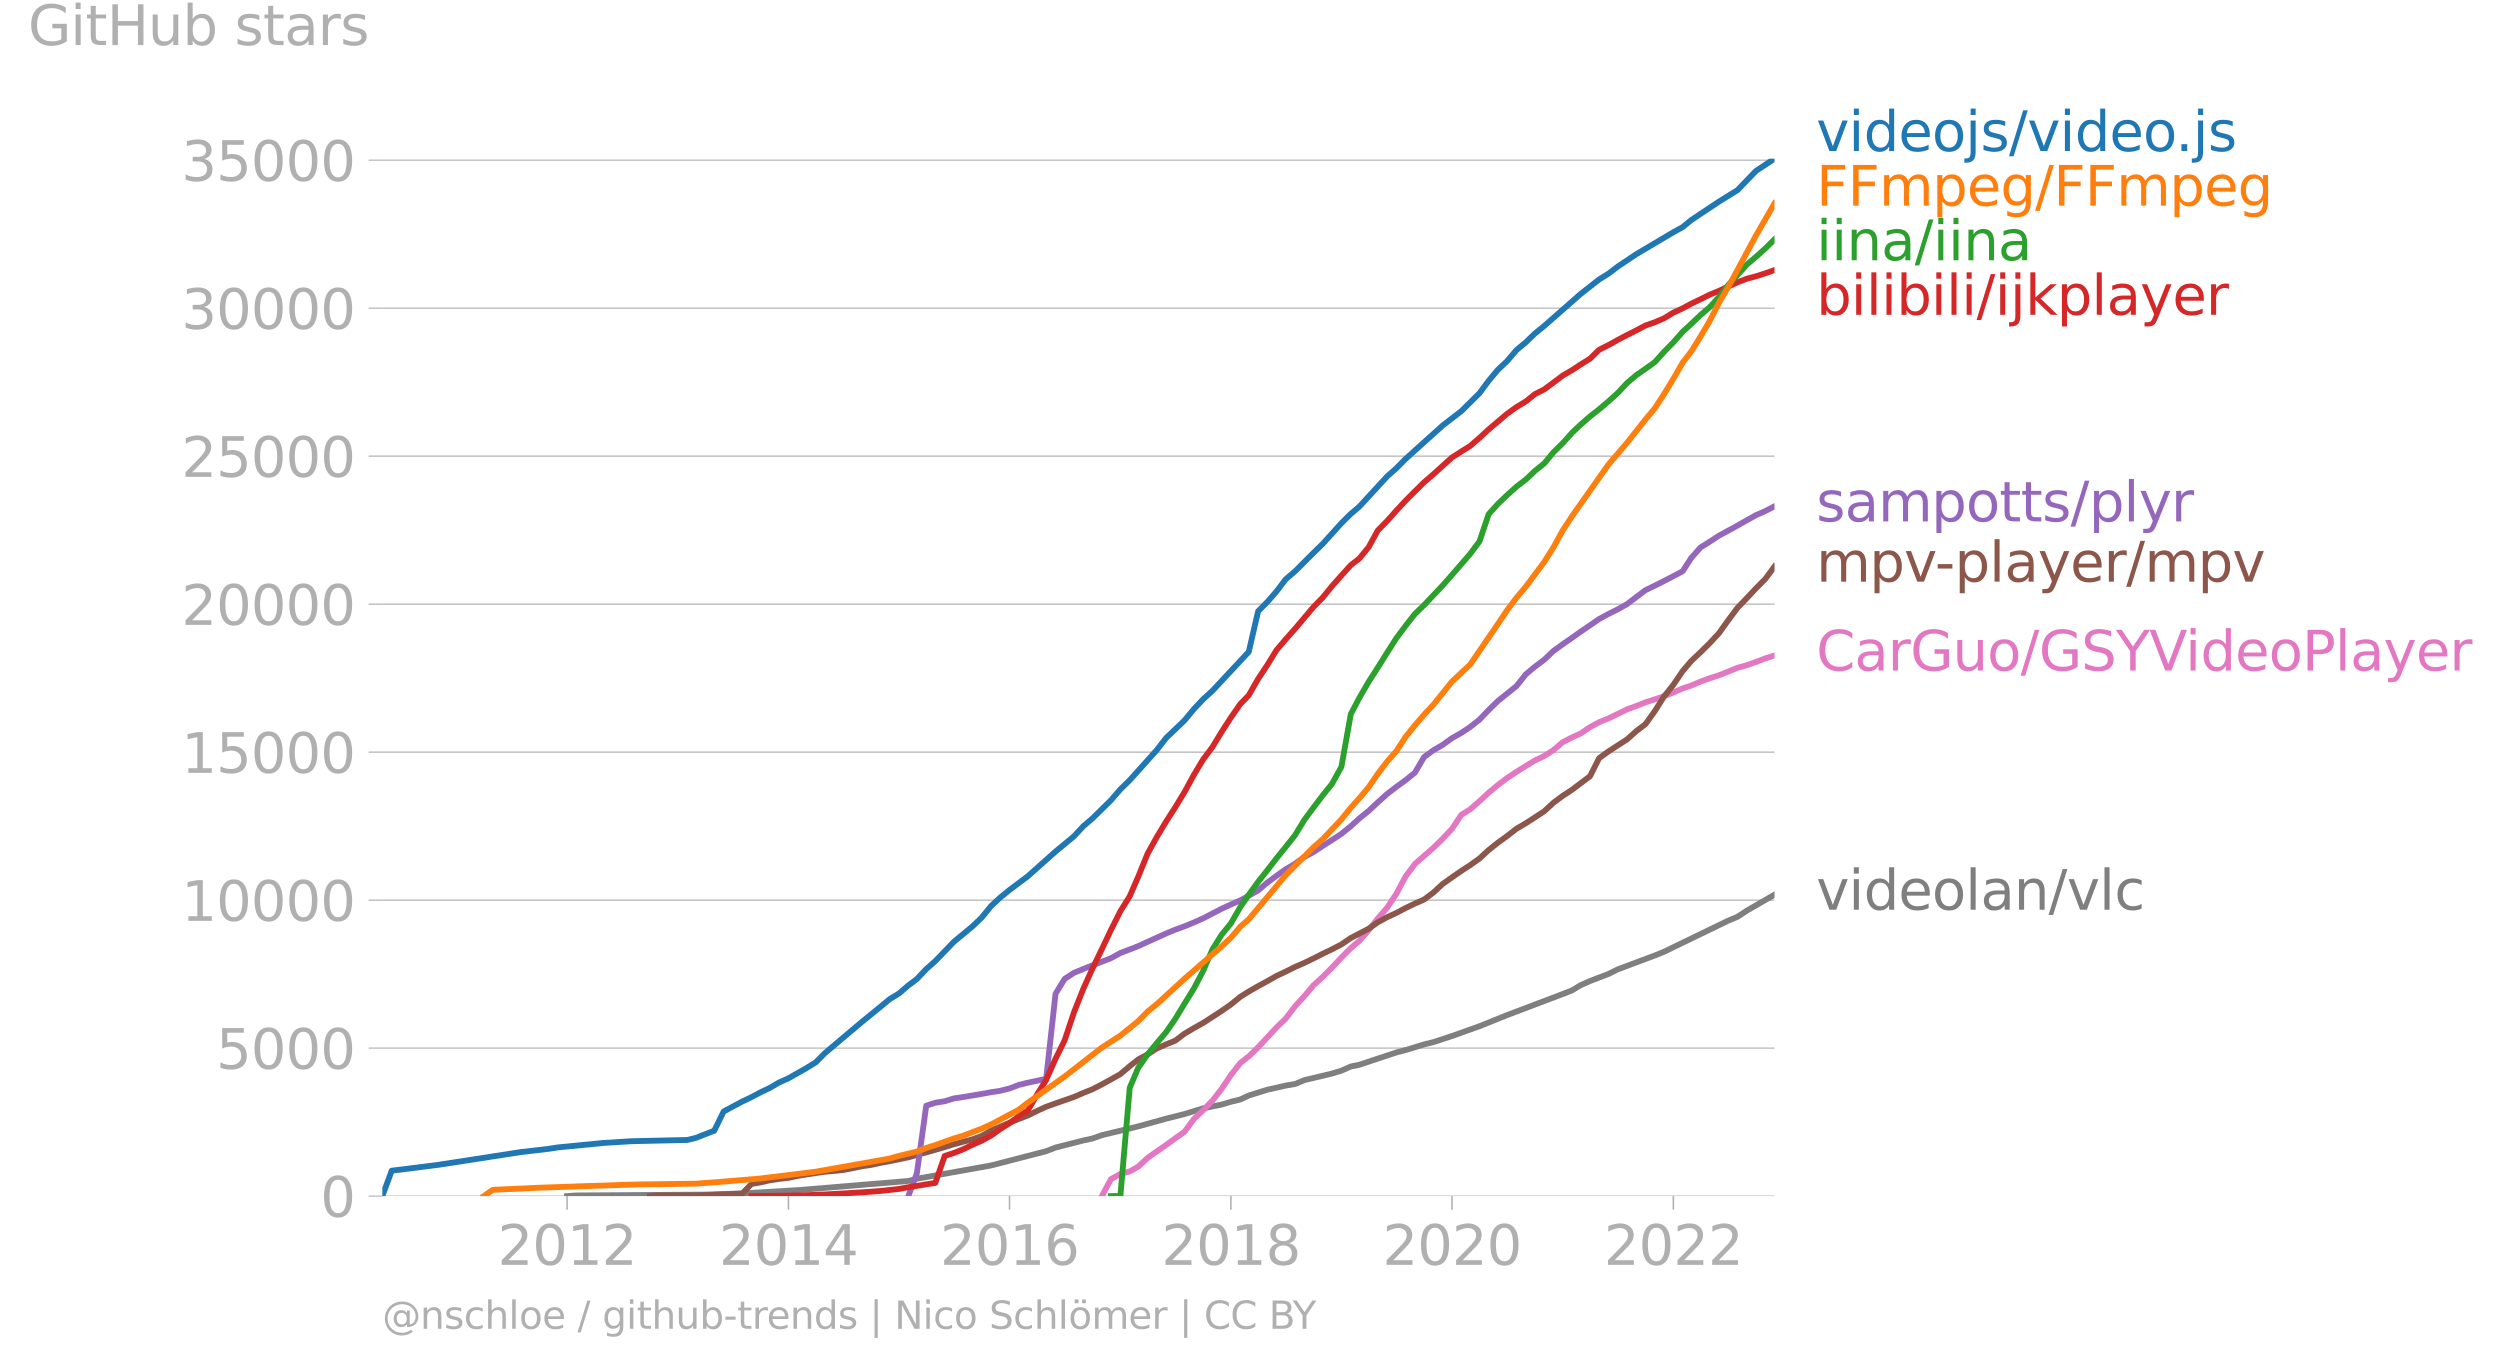 <svg xmlns="http://www.w3.org/2000/svg" xmlns:xlink="http://www.w3.org/1999/xlink" width="855.057" height="467.127" viewBox="0 0 641.293 350.345"><defs><style>*{stroke-linejoin:round;stroke-linecap:butt}</style></defs><g id="figure_1"><path id="patch_1" d="M0 350.345h641.293V0H0v350.345z" style="fill:none"/><g id="axes_1"><path id="patch_2" d="M98.073 306.818h357.12V40.706H98.073v266.112z" style="fill:none"/><g id="matplotlib.axis_1"><g id="xtick_1"><g id="line2d_1"><defs><path id="m018c6be595" d="M0 0v3.5" style="stroke:#b0b0b0;stroke-width:.4"/></defs><use xlink:href="#m018c6be595" x="145.461" y="306.818" style="fill:#b0b0b0;stroke:#b0b0b0;stroke-width:.4"/></g><g id="text_1" style="fill:#b0b0b0" transform="matrix(.14 0 0 -.14 127.646 324.456)"><defs><path id="DejaVuSans-32" d="M1228 531h2203V0H469v531q359 372 979 998 621 627 780 809 303 340 423 576 121 236 121 464 0 372-261 606-261 235-680 235-297 0-627-103-329-103-704-313v638q381 153 712 231 332 78 607 78 725 0 1156-363 431-362 431-968 0-288-108-546-107-257-392-607-78-91-497-524-418-433-1181-1211z" transform="scale(.016)"/><path id="DejaVuSans-30" d="M2034 4250q-487 0-733-480-245-479-245-1442 0-959 245-1439 246-480 733-480 491 0 736 480 246 480 246 1439 0 963-246 1442-245 480-736 480zm0 500q785 0 1199-621 414-620 414-1801 0-1178-414-1799Q2819-91 2034-91q-784 0-1198 620-414 621-414 1799 0 1181 414 1801 414 621 1198 621z" transform="scale(.016)"/><path id="DejaVuSans-31" d="M794 531h1031v3560L703 3866v575l1116 225h631V531h1031V0H794v531z" transform="scale(.016)"/></defs><use xlink:href="#DejaVuSans-32"/><use xlink:href="#DejaVuSans-30" x="63.623"/><use xlink:href="#DejaVuSans-31" x="127.246"/><use xlink:href="#DejaVuSans-32" x="190.869"/></g></g><g id="xtick_2"><use xlink:href="#m018c6be595" id="line2d_2" x="202.249" y="306.818" style="fill:#b0b0b0;stroke:#b0b0b0;stroke-width:.4"/><g id="text_2" style="fill:#b0b0b0" transform="matrix(.14 0 0 -.14 184.434 324.456)"><defs><path id="DejaVuSans-34" d="M2419 4116 825 1625h1594v2491zm-166 550h794V1625h666v-525h-666V0h-628v1100H313v609l1940 2957z" transform="scale(.016)"/></defs><use xlink:href="#DejaVuSans-32"/><use xlink:href="#DejaVuSans-30" x="63.623"/><use xlink:href="#DejaVuSans-31" x="127.246"/><use xlink:href="#DejaVuSans-34" x="190.869"/></g></g><g id="xtick_3"><use xlink:href="#m018c6be595" id="line2d_3" x="258.96" y="306.818" style="fill:#b0b0b0;stroke:#b0b0b0;stroke-width:.4"/><g id="text_3" style="fill:#b0b0b0" transform="matrix(.14 0 0 -.14 241.145 324.456)"><defs><path id="DejaVuSans-36" d="M2113 2584q-425 0-674-291-248-290-248-796 0-503 248-796 249-292 674-292t673 292q248 293 248 796 0 506-248 796-248 291-673 291zm1253 1979v-575q-238 112-480 171-242 60-480 60-625 0-955-422-329-422-376-1275 184 272 462 417 279 145 613 145 703 0 1111-427 408-426 408-1160 0-719-425-1154Q2819-91 2113-91q-810 0-1238 620-428 621-428 1799 0 1106 525 1764t1409 658q238 0 480-47t505-140z" transform="scale(.016)"/></defs><use xlink:href="#DejaVuSans-32"/><use xlink:href="#DejaVuSans-30" x="63.623"/><use xlink:href="#DejaVuSans-31" x="127.246"/><use xlink:href="#DejaVuSans-36" x="190.869"/></g></g><g id="xtick_4"><use xlink:href="#m018c6be595" id="line2d_4" x="315.748" y="306.818" style="fill:#b0b0b0;stroke:#b0b0b0;stroke-width:.4"/><g id="text_4" style="fill:#b0b0b0" transform="matrix(.14 0 0 -.14 297.933 324.456)"><defs><path id="DejaVuSans-38" d="M2034 2216q-450 0-708-241-257-241-257-662 0-422 257-663 258-241 708-241t709 242q260 243 260 662 0 421-258 662-257 241-711 241zm-631 268q-406 100-633 378-226 279-226 679 0 559 398 884 399 325 1092 325 697 0 1094-325t397-884q0-400-227-679-226-278-629-378 456-106 710-416 255-309 255-755 0-679-414-1042Q2806-91 2034-91q-771 0-1186 362-414 363-414 1042 0 446 256 755 257 310 713 416zm-231 997q0-362 226-565 227-203 636-203 407 0 636 203 230 203 230 565 0 363-230 566-229 203-636 203-409 0-636-203-226-203-226-566z" transform="scale(.016)"/></defs><use xlink:href="#DejaVuSans-32"/><use xlink:href="#DejaVuSans-30" x="63.623"/><use xlink:href="#DejaVuSans-31" x="127.246"/><use xlink:href="#DejaVuSans-38" x="190.869"/></g></g><g id="xtick_5"><use xlink:href="#m018c6be595" id="line2d_5" x="372.458" y="306.818" style="fill:#b0b0b0;stroke:#b0b0b0;stroke-width:.4"/><g id="text_5" style="fill:#b0b0b0" transform="matrix(.14 0 0 -.14 354.643 324.456)"><use xlink:href="#DejaVuSans-32"/><use xlink:href="#DejaVuSans-30" x="63.623"/><use xlink:href="#DejaVuSans-32" x="127.246"/><use xlink:href="#DejaVuSans-30" x="190.869"/></g></g><g id="xtick_6"><use xlink:href="#m018c6be595" id="line2d_6" x="429.246" y="306.818" style="fill:#b0b0b0;stroke:#b0b0b0;stroke-width:.4"/><g id="text_6" style="fill:#b0b0b0" transform="matrix(.14 0 0 -.14 411.431 324.456)"><use xlink:href="#DejaVuSans-32"/><use xlink:href="#DejaVuSans-30" x="63.623"/><use xlink:href="#DejaVuSans-32" x="127.246"/><use xlink:href="#DejaVuSans-32" x="190.869"/></g></g></g><g id="matplotlib.axis_2"><g id="ytick_1"><path id="line2d_7" d="M98.073 306.818h357.12" clip-path="url(#p5f4ce2c655)" style="fill:none;stroke:#b0b0b0;stroke-width:.3;stroke-linecap:square"/><g id="line2d_8"><defs><path id="m4c7461e6de" d="M0 0h-3.5" style="stroke:#b0b0b0;stroke-width:.3"/></defs><use xlink:href="#m4c7461e6de" x="98.073" y="306.818" style="fill:#b0b0b0;stroke:#b0b0b0;stroke-width:.3"/></g><use xlink:href="#DejaVuSans-30" id="text_7" style="fill:#b0b0b0" transform="matrix(.14 0 0 -.14 82.166 312.137)"/></g><g id="ytick_2"><path id="line2d_9" d="M98.073 268.857h357.12" clip-path="url(#p5f4ce2c655)" style="fill:none;stroke:#b0b0b0;stroke-width:.3;stroke-linecap:square"/><use xlink:href="#m4c7461e6de" id="line2d_10" x="98.073" y="268.857" style="fill:#b0b0b0;stroke:#b0b0b0;stroke-width:.3"/><g id="text_8" style="fill:#b0b0b0" transform="matrix(.14 0 0 -.14 55.443 274.175)"><defs><path id="DejaVuSans-35" d="M691 4666h2478v-532H1269V2991q137 47 274 70 138 23 276 23 781 0 1237-428 457-428 457-1159 0-753-469-1171Q2575-91 1722-91q-294 0-599 50Q819 9 494 109v635q281-153 581-228t634-75q541 0 856 284 316 284 316 772 0 487-316 771-315 285-856 285-253 0-505-56-251-56-513-175v2344z" transform="scale(.016)"/></defs><use xlink:href="#DejaVuSans-35"/><use xlink:href="#DejaVuSans-30" x="63.623"/><use xlink:href="#DejaVuSans-30" x="127.246"/><use xlink:href="#DejaVuSans-30" x="190.869"/></g></g><g id="ytick_3"><path id="line2d_11" d="M98.073 230.895h357.12" clip-path="url(#p5f4ce2c655)" style="fill:none;stroke:#b0b0b0;stroke-width:.3;stroke-linecap:square"/><use xlink:href="#m4c7461e6de" id="line2d_12" x="98.073" y="230.895" style="fill:#b0b0b0;stroke:#b0b0b0;stroke-width:.3"/><g id="text_9" style="fill:#b0b0b0" transform="matrix(.14 0 0 -.14 46.536 236.214)"><use xlink:href="#DejaVuSans-31"/><use xlink:href="#DejaVuSans-30" x="63.623"/><use xlink:href="#DejaVuSans-30" x="127.246"/><use xlink:href="#DejaVuSans-30" x="190.869"/><use xlink:href="#DejaVuSans-30" x="254.492"/></g></g><g id="ytick_4"><path id="line2d_13" d="M98.073 192.933h357.12" clip-path="url(#p5f4ce2c655)" style="fill:none;stroke:#b0b0b0;stroke-width:.3;stroke-linecap:square"/><use xlink:href="#m4c7461e6de" id="line2d_14" x="98.073" y="192.933" style="fill:#b0b0b0;stroke:#b0b0b0;stroke-width:.3"/><g id="text_10" style="fill:#b0b0b0" transform="matrix(.14 0 0 -.14 46.536 198.252)"><use xlink:href="#DejaVuSans-31"/><use xlink:href="#DejaVuSans-35" x="63.623"/><use xlink:href="#DejaVuSans-30" x="127.246"/><use xlink:href="#DejaVuSans-30" x="190.869"/><use xlink:href="#DejaVuSans-30" x="254.492"/></g></g><g id="ytick_5"><path id="line2d_15" d="M98.073 154.971h357.12" clip-path="url(#p5f4ce2c655)" style="fill:none;stroke:#b0b0b0;stroke-width:.3;stroke-linecap:square"/><use xlink:href="#m4c7461e6de" id="line2d_16" x="98.073" y="154.971" style="fill:#b0b0b0;stroke:#b0b0b0;stroke-width:.3"/><g id="text_11" style="fill:#b0b0b0" transform="matrix(.14 0 0 -.14 46.536 160.29)"><use xlink:href="#DejaVuSans-32"/><use xlink:href="#DejaVuSans-30" x="63.623"/><use xlink:href="#DejaVuSans-30" x="127.246"/><use xlink:href="#DejaVuSans-30" x="190.869"/><use xlink:href="#DejaVuSans-30" x="254.492"/></g></g><g id="ytick_6"><path id="line2d_17" d="M98.073 117.01h357.12" clip-path="url(#p5f4ce2c655)" style="fill:none;stroke:#b0b0b0;stroke-width:.3;stroke-linecap:square"/><use xlink:href="#m4c7461e6de" id="line2d_18" x="98.073" y="117.009" style="fill:#b0b0b0;stroke:#b0b0b0;stroke-width:.3"/><g id="text_12" style="fill:#b0b0b0" transform="matrix(.14 0 0 -.14 46.536 122.328)"><use xlink:href="#DejaVuSans-32"/><use xlink:href="#DejaVuSans-35" x="63.623"/><use xlink:href="#DejaVuSans-30" x="127.246"/><use xlink:href="#DejaVuSans-30" x="190.869"/><use xlink:href="#DejaVuSans-30" x="254.492"/></g></g><g id="ytick_7"><path id="line2d_19" d="M98.073 79.048h357.12" clip-path="url(#p5f4ce2c655)" style="fill:none;stroke:#b0b0b0;stroke-width:.3;stroke-linecap:square"/><use xlink:href="#m4c7461e6de" id="line2d_20" x="98.073" y="79.048" style="fill:#b0b0b0;stroke:#b0b0b0;stroke-width:.3"/><g id="text_13" style="fill:#b0b0b0" transform="matrix(.14 0 0 -.14 46.536 84.367)"><defs><path id="DejaVuSans-33" d="M2597 2516q453-97 707-404 255-306 255-756 0-690-475-1069Q2609-91 1734-91q-293 0-604 58T488 141v609q262-153 574-231 313-78 654-78 593 0 904 234t311 681q0 413-289 645-289 233-804 233h-544v519h569q465 0 712 186t247 536q0 359-255 551-254 193-729 193-260 0-557-57-297-56-653-174v562q360 100 674 150t592 50q719 0 1137-327 419-326 419-882 0-388-222-655t-631-370z" transform="scale(.016)"/></defs><use xlink:href="#DejaVuSans-33"/><use xlink:href="#DejaVuSans-30" x="63.623"/><use xlink:href="#DejaVuSans-30" x="127.246"/><use xlink:href="#DejaVuSans-30" x="190.869"/><use xlink:href="#DejaVuSans-30" x="254.492"/></g></g><g id="ytick_8"><path id="line2d_21" d="M98.073 41.086h357.12" clip-path="url(#p5f4ce2c655)" style="fill:none;stroke:#b0b0b0;stroke-width:.3;stroke-linecap:square"/><use xlink:href="#m4c7461e6de" id="line2d_22" x="98.073" y="41.086" style="fill:#b0b0b0;stroke:#b0b0b0;stroke-width:.3"/><g id="text_14" style="fill:#b0b0b0" transform="matrix(.14 0 0 -.14 46.536 46.405)"><use xlink:href="#DejaVuSans-33"/><use xlink:href="#DejaVuSans-35" x="63.623"/><use xlink:href="#DejaVuSans-30" x="127.246"/><use xlink:href="#DejaVuSans-30" x="190.869"/><use xlink:href="#DejaVuSans-30" x="254.492"/></g></g><g id="text_15" style="fill:#b0b0b0" transform="matrix(.14 0 0 -.14 7.2 11.563)"><defs><path id="DejaVuSans-47" d="M3809 666v1253H2778v519h1656V434q-365-259-806-392-440-133-940-133-1094 0-1712 639-617 640-617 1780 0 1144 617 1783 618 639 1712 639 456 0 867-113 411-112 758-331v-672q-350 297-744 447t-828 150q-857 0-1287-478-429-478-429-1425 0-944 429-1422 430-478 1287-478 334 0 596 58 263 58 472 180z" transform="scale(.016)"/><path id="DejaVuSans-69" d="M603 3500h575V0H603v3500zm0 1363h575v-729H603v729z" transform="scale(.016)"/><path id="DejaVuSans-74" d="M1172 4494v-994h1184v-447H1172V1153q0-428 117-550t477-122h590V0h-590q-666 0-919 248-253 249-253 905v1900H172v447h422v994h578z" transform="scale(.016)"/><path id="DejaVuSans-48" d="M628 4666h631V2753h2294v1913h631V0h-631v2222H1259V0H628v4666z" transform="scale(.016)"/><path id="DejaVuSans-75" d="M544 1381v2119h575V1403q0-497 193-746 194-248 582-248 465 0 735 297 271 297 271 810v1984h575V0h-575v538q-209-319-486-474-276-155-642-155-603 0-916 375-312 375-312 1097zm1447 2203z" transform="scale(.016)"/><path id="DejaVuSans-62" d="M3116 1747q0 634-261 995t-717 361q-457 0-718-361t-261-995q0-634 261-995t718-361q456 0 717 361t261 995zM1159 2969q182 312 458 463 277 152 661 152 638 0 1036-506 399-506 399-1331T3314 415Q2916-91 2278-91q-384 0-661 152-276 152-458 464V0H581v4863h578V2969z" transform="scale(.016)"/><path id="DejaVuSans-73" d="M2834 3397v-544q-243 125-506 187-262 63-544 63-428 0-642-131t-214-394q0-200 153-314t616-217l197-44q612-131 870-370t258-667q0-488-386-773Q2250-91 1575-91q-281 0-586 55T347 128v594q319-166 628-249 309-82 613-82 406 0 624 139 219 139 219 392 0 234-158 359-157 125-692 241l-200 47q-534 112-772 345-237 233-237 639 0 494 350 762 350 269 994 269 318 0 599-47 282-46 519-140z" transform="scale(.016)"/><path id="DejaVuSans-61" d="M2194 1759q-697 0-966-159t-269-544q0-306 202-486 202-179 548-179 479 0 768 339t289 901v128h-572zm1147 238V0h-575v531q-197-318-491-470T1556-91q-537 0-855 302-317 302-317 808 0 590 395 890 396 300 1180 300h807v57q0 397-261 614t-733 217q-300 0-585-72-284-72-546-216v532q315 122 612 182 297 61 578 61 760 0 1135-394 375-393 375-1193z" transform="scale(.016)"/><path id="DejaVuSans-72" d="M2631 2963q-97 56-211 82-114 27-251 27-488 0-749-317t-261-911V0H581v3500h578v-544q182 319 472 473 291 155 707 155 59 0 131-8 72-7 159-23l3-590z" transform="scale(.016)"/></defs><use xlink:href="#DejaVuSans-47"/><use xlink:href="#DejaVuSans-69" x="77.49"/><use xlink:href="#DejaVuSans-74" x="105.273"/><use xlink:href="#DejaVuSans-48" x="144.482"/><use xlink:href="#DejaVuSans-75" x="219.678"/><use xlink:href="#DejaVuSans-62" x="283.057"/><use xlink:href="#DejaVuSans-20" x="346.533"/><use xlink:href="#DejaVuSans-73" x="378.32"/><use xlink:href="#DejaVuSans-74" x="430.42"/><use xlink:href="#DejaVuSans-61" x="469.629"/><use xlink:href="#DejaVuSans-72" x="530.908"/><use xlink:href="#DejaVuSans-73" x="572.021"/></g></g><path id="line2d_23" d="m145.461 306.818 2.408-.167 33.017-.212 9.477-.312 14.295-.835 28.355-2.353 2.175-.57 19.033-3.409 14.139-3.66 2.408-.933 7.147-1.822 2.33-.501 2.409-.858 9.322-2.248 7.147-1.981 4.739-1.192 4.739-1.458 4.738-.957 2.409-.721 2.408-.592 2.175-1.018 4.739-1.48 4.739-1.07 2.408-.403 2.408-1.002 7.07-1.686 2.408-.736 2.408-1.07 2.175-.441 9.478-3.15 2.408-.623 4.74-1.45 2.407-.593 4.74-1.556 7.068-2.52 7.07-2.848 14.294-5.413 2.408-.95 2.175-1.32 2.409-1.063 4.739-1.815 2.33-1.162 9.555-3.576 2.33-.941 16.47-7.98 2.409-1.002 2.408-1.587 7.07-4.084h0" clip-path="url(#p5f4ce2c655)" style="fill:none;stroke:#7f7f7f;stroke-width:1.5;stroke-linecap:square"/><path id="line2d_24" d="m282.654 306.818 2.33-4.35 2.409-1.336 2.408-.638 2.175-1.23 2.408-2.247 2.33-1.64 2.41-1.663 2.33-1.7 2.408-1.717 2.408-3.257 2.33-2.255 2.409-2.444 2.33-2.977 2.409-3.583 2.408-3.106 2.175-1.685 2.408-2.354 2.331-2.505 2.408-2.597 2.33-2.24 2.41-3.165 2.407-2.643 2.33-2.763 2.41-2.194 2.33-2.339 2.408-2.574 2.408-2.406 2.175-1.853 2.409-2.756 2.33-2.984 2.408-2.786 2.331-3.5 2.408-4.51 2.408-3.234 2.331-2.035 2.408-2.096 2.33-2.3 2.41-2.536 2.407-3.599 2.253-1.412 2.408-2.096 2.331-2.163 2.408-1.997 2.33-1.77 2.41-1.594 2.407-1.495 2.33-1.428 2.41-1.154 2.33-1.503 2.408-2.042 2.408-1.223 2.175-.994 2.409-1.633 2.33-1.26 2.409-.98 2.33-1.123 2.408-1.192 2.409-.866 2.33-.941 2.408-.76 2.33-.804 2.41-.972 2.407-1.04 2.176-.714 2.408-1.032 2.33-.85 2.409-.775 2.33-.926 2.409-.987 2.408-.668 2.33-.828 2.409-.919 2.33-.736" clip-path="url(#p5f4ce2c655)" style="fill:none;stroke:#e377c2;stroke-width:1.5;stroke-linecap:square"/><path id="line2d_25" d="m166.747 306.818 2.408-.144h7.147l2.176-.03 2.408-.069 2.33-.083 2.409-.099 2.33-.091 2.408-.114 2.409-2.483 2.33-.402 2.408-.547 2.331-.349 2.408-.266 2.409-.508 2.175-.357 2.408-.365 2.33-.334 2.409-.212 2.33-.228 2.409-.478 2.408-.501 2.33-.334 2.409-.532 2.33-.418 2.408-.508 2.409-.494 2.175-.615 2.408-.645 2.33-.66 2.409-.714 2.33-.714 2.409-.645 2.408-.623 2.33-.858 2.409-1.382 2.33-.994 2.409-1.025 2.408-.972 2.253-.866 2.408-1.184 2.33-1.07 2.409-.866 2.33-.812 2.409-.836 2.408-1.047 2.33-.934 2.409-1.238 2.33-1.29 2.409-1.344 2.408-2.05 2.175-1.708 2.408-1.314 2.33-1.496 2.41-1.063 2.33-.941 2.408-1.815 2.408-1.427 2.33-1.306 2.409-1.556 2.33-1.511 2.409-1.678 2.408-1.966 2.175-1.36 2.408-1.381 2.331-1.268 2.408-1.367 2.33-1.093 2.41-1.207 2.407-1.048 2.33-1.131 2.41-1.223 2.33-1.116 2.408-1.26 2.408-1.632 2.175-1.14 2.409-1.252 2.33-1.64 2.408-1.313 2.331-1.071 2.408-1.276 2.408-1.161 2.331-1.018 2.408-1.807 2.33-2.163 2.41-1.716 2.407-1.67 2.253-1.45 2.408-1.724 2.331-2.156 2.408-1.906 2.33-1.686 2.41-1.875 2.407-1.42 2.33-1.503 2.41-1.58 2.33-2.155 2.408-1.792 2.408-1.58 2.175-1.64 2.409-1.806 2.33-4.632 2.409-1.738 2.33-1.519 2.408-1.541 2.409-2.156 2.33-1.77 2.408-3.347 2.33-3.706 2.41-3.029 2.407-3.545 2.176-2.56 2.408-2.277 2.33-2.3 2.409-2.59 2.33-3.264 2.409-3.227 2.408-2.513 2.33-2.483 2.409-2.43 2.33-3.158" clip-path="url(#p5f4ce2c655)" style="fill:none;stroke:#8c564b;stroke-width:1.5;stroke-linecap:square"/><g id="text_16" style="fill:#1f77b4" transform="matrix(.14 0 0 -.14 465.907 38.756)"><defs><path id="DejaVuSans-76" d="M191 3500h609L1894 563l1094 2937h609L2284 0h-781L191 3500z" transform="scale(.016)"/><path id="DejaVuSans-64" d="M2906 2969v1894h575V0h-575v525q-181-312-458-464-276-152-664-152-634 0-1033 506-398 507-398 1332t398 1331q399 506 1033 506 388 0 664-152 277-151 458-463zM947 1747q0-634 261-995t717-361q456 0 718 361 263 361 263 995t-263 995q-262 361-718 361t-717-361q-261-361-261-995z" transform="scale(.016)"/><path id="DejaVuSans-65" d="M3597 1894v-281H953q38-594 358-905t892-311q331 0 642 81t618 244V178Q3153 47 2828-22t-659-69q-838 0-1327 487-489 488-489 1320 0 859 464 1363 464 505 1252 505 706 0 1117-455 411-454 411-1235zm-575 169q-6 471-264 752-258 282-683 282-481 0-770-272t-333-766l2050 4z" transform="scale(.016)"/><path id="DejaVuSans-6f" d="M1959 3097q-462 0-731-361t-269-989q0-628 267-989 268-361 733-361 460 0 728 362 269 363 269 988 0 622-269 986-268 364-728 364zm0 487q750 0 1178-488 429-487 429-1349 0-859-429-1349Q2709-91 1959-91q-753 0-1180 489-426 490-426 1349 0 862 426 1349 427 488 1180 488z" transform="scale(.016)"/><path id="DejaVuSans-6a" d="M603 3500h575V-63q0-668-255-968-254-300-820-300h-219v487H38q328 0 446 152Q603-541 603-63v3563zm0 1363h575v-729H603v729z" transform="scale(.016)"/><path id="DejaVuSans-2f" d="M1625 4666h531L531-594H0l1625 5260z" transform="scale(.016)"/><path id="DejaVuSans-2e" d="M684 794h660V0H684v794z" transform="scale(.016)"/></defs><use xlink:href="#DejaVuSans-76"/><use xlink:href="#DejaVuSans-69" x="59.18"/><use xlink:href="#DejaVuSans-64" x="86.963"/><use xlink:href="#DejaVuSans-65" x="150.439"/><use xlink:href="#DejaVuSans-6f" x="211.963"/><use xlink:href="#DejaVuSans-6a" x="273.145"/><use xlink:href="#DejaVuSans-73" x="300.928"/><use xlink:href="#DejaVuSans-2f" x="353.027"/><use xlink:href="#DejaVuSans-76" x="386.719"/><use xlink:href="#DejaVuSans-69" x="445.898"/><use xlink:href="#DejaVuSans-64" x="473.682"/><use xlink:href="#DejaVuSans-65" x="537.158"/><use xlink:href="#DejaVuSans-6f" x="598.682"/><use xlink:href="#DejaVuSans-2e" x="658.113"/><use xlink:href="#DejaVuSans-6a" x="689.9"/><use xlink:href="#DejaVuSans-73" x="717.684"/></g><g id="text_17" style="fill:#ff7f0e" transform="matrix(.14 0 0 -.14 465.907 52.756)"><defs><path id="DejaVuSans-46" d="M628 4666h2681v-532H1259V2759h1850v-531H1259V0H628v4666z" transform="scale(.016)"/><path id="DejaVuSans-6d" d="M3328 2828q216 388 516 572t706 184q547 0 844-383 297-382 297-1088V0h-578v2094q0 503-179 746-178 244-543 244-447 0-707-297-259-296-259-809V0h-578v2094q0 506-178 748t-550 242q-441 0-701-298-259-298-259-808V0H581v3500h578v-544q197 322 472 475t653 153q382 0 649-194 267-193 395-562z" transform="scale(.016)"/><path id="DejaVuSans-70" d="M1159 525v-1856H581v4831h578v-531q182 312 458 463 277 152 661 152 638 0 1036-506 399-506 399-1331T3314 415Q2916-91 2278-91q-384 0-661 152-276 152-458 464zm1957 1222q0 634-261 995t-717 361q-457 0-718-361t-261-995q0-634 261-995t718-361q456 0 717 361t261 995z" transform="scale(.016)"/><path id="DejaVuSans-67" d="M2906 1791q0 625-258 968-257 344-723 344-462 0-720-344-258-343-258-968 0-622 258-966t720-344q466 0 723 344 258 344 258 966zm575-1357q0-893-397-1329-396-436-1215-436-303 0-572 45t-522 139v559q253-137 500-202 247-66 503-66 566 0 847 295t281 892v285q-178-310-456-463T1784 0Q1141 0 747 490 353 981 353 1791q0 812 394 1302 394 491 1037 491 388 0 666-153t456-462v531h575V434z" transform="scale(.016)"/></defs><use xlink:href="#DejaVuSans-46"/><use xlink:href="#DejaVuSans-46" x="57.52"/><use xlink:href="#DejaVuSans-6d" x="115.039"/><use xlink:href="#DejaVuSans-70" x="212.451"/><use xlink:href="#DejaVuSans-65" x="275.928"/><use xlink:href="#DejaVuSans-67" x="337.451"/><use xlink:href="#DejaVuSans-2f" x="400.928"/><use xlink:href="#DejaVuSans-46" x="434.619"/><use xlink:href="#DejaVuSans-46" x="492.139"/><use xlink:href="#DejaVuSans-6d" x="549.658"/><use xlink:href="#DejaVuSans-70" x="647.07"/><use xlink:href="#DejaVuSans-65" x="710.547"/><use xlink:href="#DejaVuSans-67" x="772.07"/></g><g id="text_18" style="fill:#2ca02c" transform="matrix(.14 0 0 -.14 465.907 66.756)"><defs><path id="DejaVuSans-6e" d="M3513 2113V0h-575v2094q0 497-194 743-194 247-581 247-466 0-735-297-269-296-269-809V0H581v3500h578v-544q207 316 486 472 280 156 646 156 603 0 912-373 310-373 310-1098z" transform="scale(.016)"/></defs><use xlink:href="#DejaVuSans-69"/><use xlink:href="#DejaVuSans-69" x="27.783"/><use xlink:href="#DejaVuSans-6e" x="55.566"/><use xlink:href="#DejaVuSans-61" x="118.945"/><use xlink:href="#DejaVuSans-2f" x="180.225"/><use xlink:href="#DejaVuSans-69" x="213.916"/><use xlink:href="#DejaVuSans-69" x="241.699"/><use xlink:href="#DejaVuSans-6e" x="269.482"/><use xlink:href="#DejaVuSans-61" x="332.861"/></g><g id="text_19" style="fill:#d62728" transform="matrix(.14 0 0 -.14 465.907 80.756)"><defs><path id="DejaVuSans-6c" d="M603 4863h575V0H603v4863z" transform="scale(.016)"/><path id="DejaVuSans-6b" d="M581 4863h578V1991l1716 1509h734L1753 1863 3688 0h-750L1159 1709V0H581v4863z" transform="scale(.016)"/><path id="DejaVuSans-79" d="M2059-325q-243-625-475-815-231-191-618-191H506v481h338q237 0 368 113 132 112 291 531l103 262L191 3500h609L1894 763l1094 2737h609L2059-325z" transform="scale(.016)"/></defs><use xlink:href="#DejaVuSans-62"/><use xlink:href="#DejaVuSans-69" x="63.477"/><use xlink:href="#DejaVuSans-6c" x="91.26"/><use xlink:href="#DejaVuSans-69" x="119.043"/><use xlink:href="#DejaVuSans-62" x="146.826"/><use xlink:href="#DejaVuSans-69" x="210.303"/><use xlink:href="#DejaVuSans-6c" x="238.086"/><use xlink:href="#DejaVuSans-69" x="265.869"/><use xlink:href="#DejaVuSans-2f" x="293.652"/><use xlink:href="#DejaVuSans-69" x="327.344"/><use xlink:href="#DejaVuSans-6a" x="355.127"/><use xlink:href="#DejaVuSans-6b" x="382.91"/><use xlink:href="#DejaVuSans-70" x="440.82"/><use xlink:href="#DejaVuSans-6c" x="504.297"/><use xlink:href="#DejaVuSans-61" x="532.08"/><use xlink:href="#DejaVuSans-79" x="593.359"/><use xlink:href="#DejaVuSans-65" x="652.539"/><use xlink:href="#DejaVuSans-72" x="714.063"/></g><g id="text_20" style="fill:#9467bd" transform="matrix(.14 0 0 -.14 465.907 133.75)"><use xlink:href="#DejaVuSans-73"/><use xlink:href="#DejaVuSans-61" x="52.1"/><use xlink:href="#DejaVuSans-6d" x="113.379"/><use xlink:href="#DejaVuSans-70" x="210.791"/><use xlink:href="#DejaVuSans-6f" x="274.268"/><use xlink:href="#DejaVuSans-74" x="335.449"/><use xlink:href="#DejaVuSans-74" x="374.658"/><use xlink:href="#DejaVuSans-73" x="413.867"/><use xlink:href="#DejaVuSans-2f" x="465.967"/><use xlink:href="#DejaVuSans-70" x="499.658"/><use xlink:href="#DejaVuSans-6c" x="563.135"/><use xlink:href="#DejaVuSans-79" x="590.918"/><use xlink:href="#DejaVuSans-72" x="650.098"/></g><g id="text_21" style="fill:#8c564b" transform="matrix(.14 0 0 -.14 465.907 149.2)"><defs><path id="DejaVuSans-2d" d="M313 2009h1684v-512H313v512z" transform="scale(.016)"/></defs><use xlink:href="#DejaVuSans-6d"/><use xlink:href="#DejaVuSans-70" x="97.412"/><use xlink:href="#DejaVuSans-76" x="160.889"/><use xlink:href="#DejaVuSans-2d" x="217.443"/><use xlink:href="#DejaVuSans-70" x="253.527"/><use xlink:href="#DejaVuSans-6c" x="317.004"/><use xlink:href="#DejaVuSans-61" x="344.787"/><use xlink:href="#DejaVuSans-79" x="406.066"/><use xlink:href="#DejaVuSans-65" x="465.246"/><use xlink:href="#DejaVuSans-72" x="526.77"/><use xlink:href="#DejaVuSans-2f" x="567.883"/><use xlink:href="#DejaVuSans-6d" x="601.574"/><use xlink:href="#DejaVuSans-70" x="698.986"/><use xlink:href="#DejaVuSans-76" x="762.463"/></g><g id="text_22" style="fill:#e377c2" transform="matrix(.14 0 0 -.14 465.907 172.007)"><defs><path id="DejaVuSans-43" d="M4122 4306v-665q-319 297-680 443-361 147-767 147-800 0-1225-489t-425-1414q0-922 425-1411t1225-489q406 0 767 147t680 444V359q-331-225-702-338-370-112-782-112-1060 0-1670 648-609 649-609 1771 0 1125 609 1773 610 649 1670 649 418 0 788-111 371-111 696-333z" transform="scale(.016)"/><path id="DejaVuSans-53" d="M3425 4513v-616q-359 172-678 256-319 85-616 85-515 0-795-200t-280-569q0-310 186-468 186-157 705-254l381-78q706-135 1042-474t336-907q0-679-455-1029Q2797-91 1919-91q-331 0-705 75-373 75-773 222v650q384-215 753-325 369-109 725-109 540 0 834 212 294 213 294 607 0 343-211 537t-692 291l-385 75q-706 140-1022 440-315 300-315 835 0 619 436 975t1201 356q329 0 669-60 341-59 697-177z" transform="scale(.016)"/><path id="DejaVuSans-59" d="M-13 4666h679l1293-1919 1285 1919h678L2272 2222V0h-634v2222L-13 4666z" transform="scale(.016)"/><path id="DejaVuSans-56" d="M1831 0 50 4666h659L2188 738l1481 3928h656L2547 0h-716z" transform="scale(.016)"/><path id="DejaVuSans-50" d="M1259 4147V2394h794q441 0 681 228 241 228 241 650 0 419-241 647-240 228-681 228h-794zm-631 519h1425q785 0 1186-355 402-355 402-1039 0-691-402-1044-401-353-1186-353h-794V0H628v4666z" transform="scale(.016)"/></defs><use xlink:href="#DejaVuSans-43"/><use xlink:href="#DejaVuSans-61" x="69.824"/><use xlink:href="#DejaVuSans-72" x="131.104"/><use xlink:href="#DejaVuSans-47" x="172.217"/><use xlink:href="#DejaVuSans-75" x="249.707"/><use xlink:href="#DejaVuSans-6f" x="313.086"/><use xlink:href="#DejaVuSans-2f" x="374.268"/><use xlink:href="#DejaVuSans-47" x="407.959"/><use xlink:href="#DejaVuSans-53" x="485.449"/><use xlink:href="#DejaVuSans-59" x="548.926"/><use xlink:href="#DejaVuSans-56" x="610.01"/><use xlink:href="#DejaVuSans-69" x="676.168"/><use xlink:href="#DejaVuSans-64" x="703.951"/><use xlink:href="#DejaVuSans-65" x="767.428"/><use xlink:href="#DejaVuSans-6f" x="828.951"/><use xlink:href="#DejaVuSans-50" x="890.133"/><use xlink:href="#DejaVuSans-6c" x="950.436"/><use xlink:href="#DejaVuSans-61" x="978.219"/><use xlink:href="#DejaVuSans-79" x="1039.498"/><use xlink:href="#DejaVuSans-65" x="1098.678"/><use xlink:href="#DejaVuSans-72" x="1160.201"/></g><g id="text_23" style="fill:#7f7f7f" transform="matrix(.14 0 0 -.14 465.907 233.36)"><defs><path id="DejaVuSans-63" d="M3122 3366v-538q-244 135-489 202t-495 67q-560 0-870-355-309-354-309-995t309-996q310-354 870-354 250 0 495 67t489 202V134Q2881 22 2623-34q-257-57-548-57-791 0-1257 497-465 497-465 1341 0 856 470 1346 471 491 1290 491 265 0 518-55 253-54 491-163z" transform="scale(.016)"/></defs><use xlink:href="#DejaVuSans-76"/><use xlink:href="#DejaVuSans-69" x="59.18"/><use xlink:href="#DejaVuSans-64" x="86.963"/><use xlink:href="#DejaVuSans-65" x="150.439"/><use xlink:href="#DejaVuSans-6f" x="211.963"/><use xlink:href="#DejaVuSans-6c" x="273.145"/><use xlink:href="#DejaVuSans-61" x="300.928"/><use xlink:href="#DejaVuSans-6e" x="362.207"/><use xlink:href="#DejaVuSans-2f" x="425.586"/><use xlink:href="#DejaVuSans-76" x="459.277"/><use xlink:href="#DejaVuSans-6c" x="518.457"/><use xlink:href="#DejaVuSans-63" x="546.24"/></g><g id="text_24" style="fill:#b0b0b0" transform="matrix(.097 0 0 -.097 98.073 340.855)"><defs><path id="DejaVuSans-40" d="M2381 1678q0-447 222-702 222-254 610-254 384 0 604 256 221 256 221 700 0 438-225 695-225 258-607 258-378 0-602-256-223-256-223-697zm1703-934q-187-241-429-355t-564-114q-538 0-874 389t-336 1014q0 625 337 1015 338 391 873 391 322 0 565-117 244-117 428-354v409h447V722q457 69 714 417 258 349 258 902 0 334-99 628-98 294-298 544-325 409-792 626t-1017 217q-384 0-738-102-353-101-653-301-490-319-767-836-276-517-276-1120 0-497 179-932 180-434 521-765 328-325 759-495 431-171 922-171 403 0 792 136t714 389l281-347q-390-303-851-464t-936-161q-578 0-1091 205-512 205-912 595Q841 78 631 592q-209 514-209 1105 0 569 212 1084 213 516 607 907 403 396 931 607t1119 211q662 0 1229-272 568-271 952-771 234-307 357-666 124-359 124-744 0-822-497-1297T4084 263v481z" transform="scale(.016)"/><path id="DejaVuSans-68" d="M3513 2113V0h-575v2094q0 497-194 743-194 247-581 247-466 0-735-297-269-296-269-809V0H581v4863h578V2956q207 316 486 472 280 156 646 156 603 0 912-373 310-373 310-1098z" transform="scale(.016)"/><path id="DejaVuSans-7c" d="M1344 4891v-6400H813v6400h531z" transform="scale(.016)"/><path id="DejaVuSans-4e" d="M628 4666h850L3547 763v3903h612V0h-850L1241 3903V0H628v4666z" transform="scale(.016)"/><path id="DejaVuSans-f6" d="M1959 3097q-462 0-731-361t-269-989q0-628 267-989 268-361 733-361 460 0 728 362 269 363 269 988 0 622-269 986-268 364-728 364zm0 487q750 0 1178-488 429-487 429-1349 0-859-429-1349Q2709-91 1959-91q-753 0-1180 489-426 490-426 1349 0 862 426 1349 427 488 1180 488zm295 1266h634v-631h-634v631zm-1222 0h634v-631h-634v631z" transform="scale(.016)"/><path id="DejaVuSans-42" d="M1259 2228V519h1013q509 0 754 211 246 211 246 645 0 438-246 645-245 208-754 208H1259zm0 1919V2741h935q462 0 688 173 227 174 227 530 0 353-227 528-226 175-688 175h-935zm-631 519h1613q722 0 1112-300 391-300 391-853 0-429-200-682t-588-315q466-100 724-418 258-317 258-792 0-625-425-966Q3088 0 2303 0H628v4666z" transform="scale(.016)"/></defs><use xlink:href="#DejaVuSans-40"/><use xlink:href="#DejaVuSans-6e" x="100"/><use xlink:href="#DejaVuSans-73" x="163.379"/><use xlink:href="#DejaVuSans-63" x="215.479"/><use xlink:href="#DejaVuSans-68" x="270.459"/><use xlink:href="#DejaVuSans-6c" x="333.838"/><use xlink:href="#DejaVuSans-6f" x="361.621"/><use xlink:href="#DejaVuSans-65" x="422.803"/><use xlink:href="#DejaVuSans-20" x="484.326"/><use xlink:href="#DejaVuSans-2f" x="516.113"/><use xlink:href="#DejaVuSans-20" x="549.805"/><use xlink:href="#DejaVuSans-67" x="581.592"/><use xlink:href="#DejaVuSans-69" x="645.068"/><use xlink:href="#DejaVuSans-74" x="672.852"/><use xlink:href="#DejaVuSans-68" x="712.061"/><use xlink:href="#DejaVuSans-75" x="775.439"/><use xlink:href="#DejaVuSans-62" x="838.818"/><use xlink:href="#DejaVuSans-2d" x="902.295"/><use xlink:href="#DejaVuSans-74" x="938.379"/><use xlink:href="#DejaVuSans-72" x="977.588"/><use xlink:href="#DejaVuSans-65" x="1016.451"/><use xlink:href="#DejaVuSans-6e" x="1077.975"/><use xlink:href="#DejaVuSans-64" x="1141.354"/><use xlink:href="#DejaVuSans-73" x="1204.83"/><use xlink:href="#DejaVuSans-20" x="1256.93"/><use xlink:href="#DejaVuSans-7c" x="1288.717"/><use xlink:href="#DejaVuSans-20" x="1322.408"/><use xlink:href="#DejaVuSans-4e" x="1354.195"/><use xlink:href="#DejaVuSans-69" x="1429"/><use xlink:href="#DejaVuSans-63" x="1456.783"/><use xlink:href="#DejaVuSans-6f" x="1511.764"/><use xlink:href="#DejaVuSans-20" x="1572.945"/><use xlink:href="#DejaVuSans-53" x="1604.732"/><use xlink:href="#DejaVuSans-63" x="1668.209"/><use xlink:href="#DejaVuSans-68" x="1723.189"/><use xlink:href="#DejaVuSans-6c" x="1786.568"/><use xlink:href="#DejaVuSans-f6" x="1814.352"/><use xlink:href="#DejaVuSans-6d" x="1875.533"/><use xlink:href="#DejaVuSans-65" x="1972.945"/><use xlink:href="#DejaVuSans-72" x="2034.469"/><use xlink:href="#DejaVuSans-20" x="2075.582"/><use xlink:href="#DejaVuSans-7c" x="2107.369"/><use xlink:href="#DejaVuSans-20" x="2141.061"/><use xlink:href="#DejaVuSans-43" x="2172.848"/><use xlink:href="#DejaVuSans-43" x="2242.672"/><use xlink:href="#DejaVuSans-20" x="2312.496"/><use xlink:href="#DejaVuSans-42" x="2344.283"/><use xlink:href="#DejaVuSans-59" x="2407.387"/></g><path id="line2d_26" d="m233.013 306.818 2.175-5.83 2.408-17.35 2.33-.766 2.409-.387 2.33-.721 2.409-.357 2.408-.403 2.33-.395 2.409-.44 2.33-.357 2.409-.607 2.408-.911 2.253-.554 2.408-.51 2.33-.508 2.409-21.797 2.33-3.812 2.409-1.579 2.408-.987 2.33-.934 2.409-.919 2.33-.903 2.409-1.329 2.408-.918 2.175-.843 2.408-1.109 2.33-1.047 2.41-1.094 2.33-.964 2.408-.88 2.408-.988 2.33-1.04 2.409-1.245 2.33-1.207 2.409-1.116 2.408-1.04 2.175-1.208 2.408-1.366 2.331-1.982 2.408-1.776 2.33-1.656 2.41-1.442 2.407-1.731 2.33-1.245 2.41-1.61 2.33-1.48 2.408-1.587 2.408-1.951 2.175-1.99 2.409-1.936 2.33-2.186 2.408-2.164 2.331-1.792 2.408-1.746 2.408-1.959 2.331-3.978 2.408-1.747 2.33-1.351 2.41-1.731 2.407-1.367 2.253-1.495 2.408-1.906 2.331-2.445 2.408-2.353 2.33-1.86 2.41-1.937 2.407-3.029 2.33-1.951 2.41-1.8 2.33-2.217 2.408-1.76 2.408-1.656 2.175-1.549 2.409-1.64 2.33-1.602 2.409-1.313 2.33-1.162 2.408-1.344 2.409-1.83 2.33-1.753 2.408-1.17 2.33-1.169 2.41-1.253 2.407-1.275 2.176-3.386 2.408-2.71 2.33-1.458 2.409-1.572 2.33-1.26 2.409-1.322 2.408-1.381 2.33-1.291 2.409-1.055 2.33-1.2" clip-path="url(#p5f4ce2c655)" style="fill:none;stroke:#9467bd;stroke-width:1.5;stroke-linecap:square"/><path id="line2d_27" d="m192.772 306.818 2.33-.023 2.408-.037 2.331-.03 2.408-.031 2.409-.046 2.175-.068 2.408-.091 2.33-.091 2.409-.137 2.33-.121 2.409-.152 2.408-.137 2.33-.167 2.409-.182 2.33-.25 2.408-.266 2.409-.448 2.175-.342 2.408-.402 2.33-.357 2.409-6.917 2.33-.752 2.409-.964 2.408-1.17 2.33-1.016 2.409-1.314 2.33-1.67 2.409-1.511 2.408-1.822 2.253-1.39 2.408-4.145 2.33-3.75 2.409-5.43 2.33-4.707 2.409-7.227 2.408-6.052 2.33-5.147 2.409-4.988 2.33-4.897 2.409-4.814 2.408-3.857 2.175-4.988 2.408-5.93 2.33-4.213 2.41-4.01 2.33-3.628 2.408-3.971 2.408-4.404 2.33-3.887 2.409-3.234 2.33-3.834 2.409-3.728 2.408-3.478 2.175-2.24 2.408-4.206 2.331-3.515 2.408-3.902 2.33-2.726 2.41-2.726 2.407-2.84 2.33-2.763 2.41-2.46 2.33-2.87 2.408-2.71 2.408-2.665 2.175-1.678 2.409-2.946 2.33-4.267 2.408-2.452 2.331-2.604 2.408-2.597 2.408-2.406 2.331-2.309 2.408-2.065 2.33-2.118 2.41-2.164 2.407-1.549 2.253-1.397 2.408-2.095 2.331-2.141 2.408-2.05 2.33-1.974 2.41-1.731 2.407-1.45 2.33-1.876 2.41-1.222 2.33-1.723 2.408-1.823 2.408-1.397 2.175-1.435 2.409-1.495 2.33-2.285 2.409-1.2 2.33-1.298 2.408-1.276 2.409-1.2 2.33-1.245 2.408-.842 2.33-.995 2.41-1.465 2.407-1.109 2.176-1.184 2.408-1.147 2.33-1.169 2.409-.98 2.33-1.1 2.409-1.101 2.408-.919 2.33-.615 2.409-.767 2.33-.835" clip-path="url(#p5f4ce2c655)" style="fill:none;stroke:#d62728;stroke-width:1.5;stroke-linecap:square"/><path id="line2d_28" d="m284.984 306.818 2.409-.015 2.408-27.788 2.175-5.094 2.408-3.463 2.33-2.854 2.41-2.832 2.33-3.379 2.408-3.948 2.408-3.902 2.33-4.434 2.409-5.558 2.33-3.728 2.409-2.953 2.408-4.191 2.175-3.15 2.408-3.334 2.331-2.938 2.408-3.12 2.33-2.878 2.41-3.037 2.407-3.956 2.33-3.143 2.41-3.181 2.33-2.878 2.408-4.38 2.408-13.522 2.175-4.123 2.409-4.16 2.33-3.622 2.408-3.85 2.331-3.651 2.408-3.235 2.408-3.067 2.331-2.24 2.408-2.55 2.33-2.468 2.41-2.71 2.407-2.787 2.253-2.604 2.408-3.227 2.331-6.947 2.408-2.68 2.33-2.217 2.41-2.18 2.407-1.837 2.33-2.209 2.41-1.944 2.33-2.824 2.408-2.361 2.408-2.688 2.175-2.065 2.409-2.096 2.33-1.822 2.409-2.057 2.33-2.096 2.408-2.574 2.409-2.057 2.33-1.602 2.408-1.731 2.33-2.604 2.41-2.445 2.407-2.733 2.176-1.997 2.408-2.3 2.33-1.997 2.409-2.612 2.33-3.045 2.409-2.604 2.408-2.68 2.33-1.981 2.409-2.164 2.33-2.308" clip-path="url(#p5f4ce2c655)" style="fill:none;stroke:#2ca02c;stroke-width:1.5;stroke-linecap:square"/><path id="line2d_29" d="m124.098 306.818 2.33-1.61 11.886-.538 4.739-.16 7.07-.25 9.477-.312 4.816-.129 14.062-.182 7.147-.539 9.477-.797 14.139-1.746 18.955-3.364 2.408-.698 4.584-1.094 2.408-.933 2.33-.73 4.74-1.692 2.408-.722 4.739-1.807 2.408-1.078 7.147-3.804 2.253-1.753 9.477-6.735 9.556-7.44 4.739-3.052 4.583-3.713 2.408-2.452 2.33-1.891 7.148-6.537 9.477-8.268 2.409-2.255 2.408-2.832 2.175-1.898 9.478-11.328 7.147-7.167 2.408-2.126 4.739-5.01 2.408-3 2.175-2.399 2.409-2.855 2.33-3.416 2.408-3.166 2.331-2.635 2.408-3.69 2.408-2.999 2.331-2.703 2.408-2.573 4.74-5.915 4.66-4.35 7.147-10.455 2.33-3.477 2.41-3.212 2.407-2.854 4.74-6.37 2.33-3.69 2.408-4.389 2.408-3.674 9.323-13.226 4.738-5.535 4.74-5.983 2.407-2.9 2.33-3.584 2.41-3.948 2.407-4.183 2.176-2.825 2.408-3.872 2.33-3.963 2.409-4.73 2.33-3.925 7.147-13.272 4.74-8.23h0" clip-path="url(#p5f4ce2c655)" style="fill:none;stroke:#ff7f0e;stroke-width:1.5;stroke-linecap:square"/><path id="line2d_30" d="m98.073 306.818 2.408-6.514 11.886-1.496 14.061-2.171 7.147-1.109 7.147-.827 2.331-.365 11.808-1.154 7.147-.44 9.478-.213 4.816-.106 2.176-.531 4.738-1.845 2.409-4.928 4.738-2.543 2.409-1.147 2.33-1.237 2.408-1.147 2.331-1.366 2.408-1.078 4.584-2.604 2.408-1.473 2.33-2.354 9.556-8.063 4.739-3.857 2.33-1.936 2.408-1.465 2.409-2.073 2.175-1.632 2.408-2.551 2.33-2.066 4.74-4.92 4.816-3.993 2.33-2.225 2.409-2.96 2.33-2.172 2.409-1.966 4.66-3.485 7.148-6.37 4.739-3.918 2.408-2.604 2.33-1.982 4.74-4.654 2.408-2.794 2.408-2.353 6.914-7.7 2.408-3.112 4.739-4.533 2.408-2.908 2.33-2.482 2.409-2.194 9.322-9.984 2.408-10.425 2.331-2.346 2.408-2.763 2.33-3.083 2.41-2.057 4.738-4.746 2.408-2.346 4.739-5.253 2.408-2.384 2.175-1.845 7.147-7.76 2.331-2.065 2.408-2.43 9.478-8.54 4.816-3.714 4.661-4.608 2.331-3.15 2.408-2.878 2.33-2.187 2.41-2.832 2.407-2.004 2.33-2.255 2.41-1.952 9.321-8.192 4.74-3.72 2.408-1.488 2.33-1.784 4.817-3.227 9.477-5.61 2.408-1.322 2.176-1.792 7.147-4.76 4.739-2.938 4.738-4.92 4.74-3.136h0" clip-path="url(#p5f4ce2c655)" style="fill:none;stroke:#1f77b4;stroke-width:1.5;stroke-linecap:square"/></g></g><defs><clipPath id="p5f4ce2c655"><path d="M98.073 40.706h357.12v266.112H98.073z"/></clipPath></defs></svg>